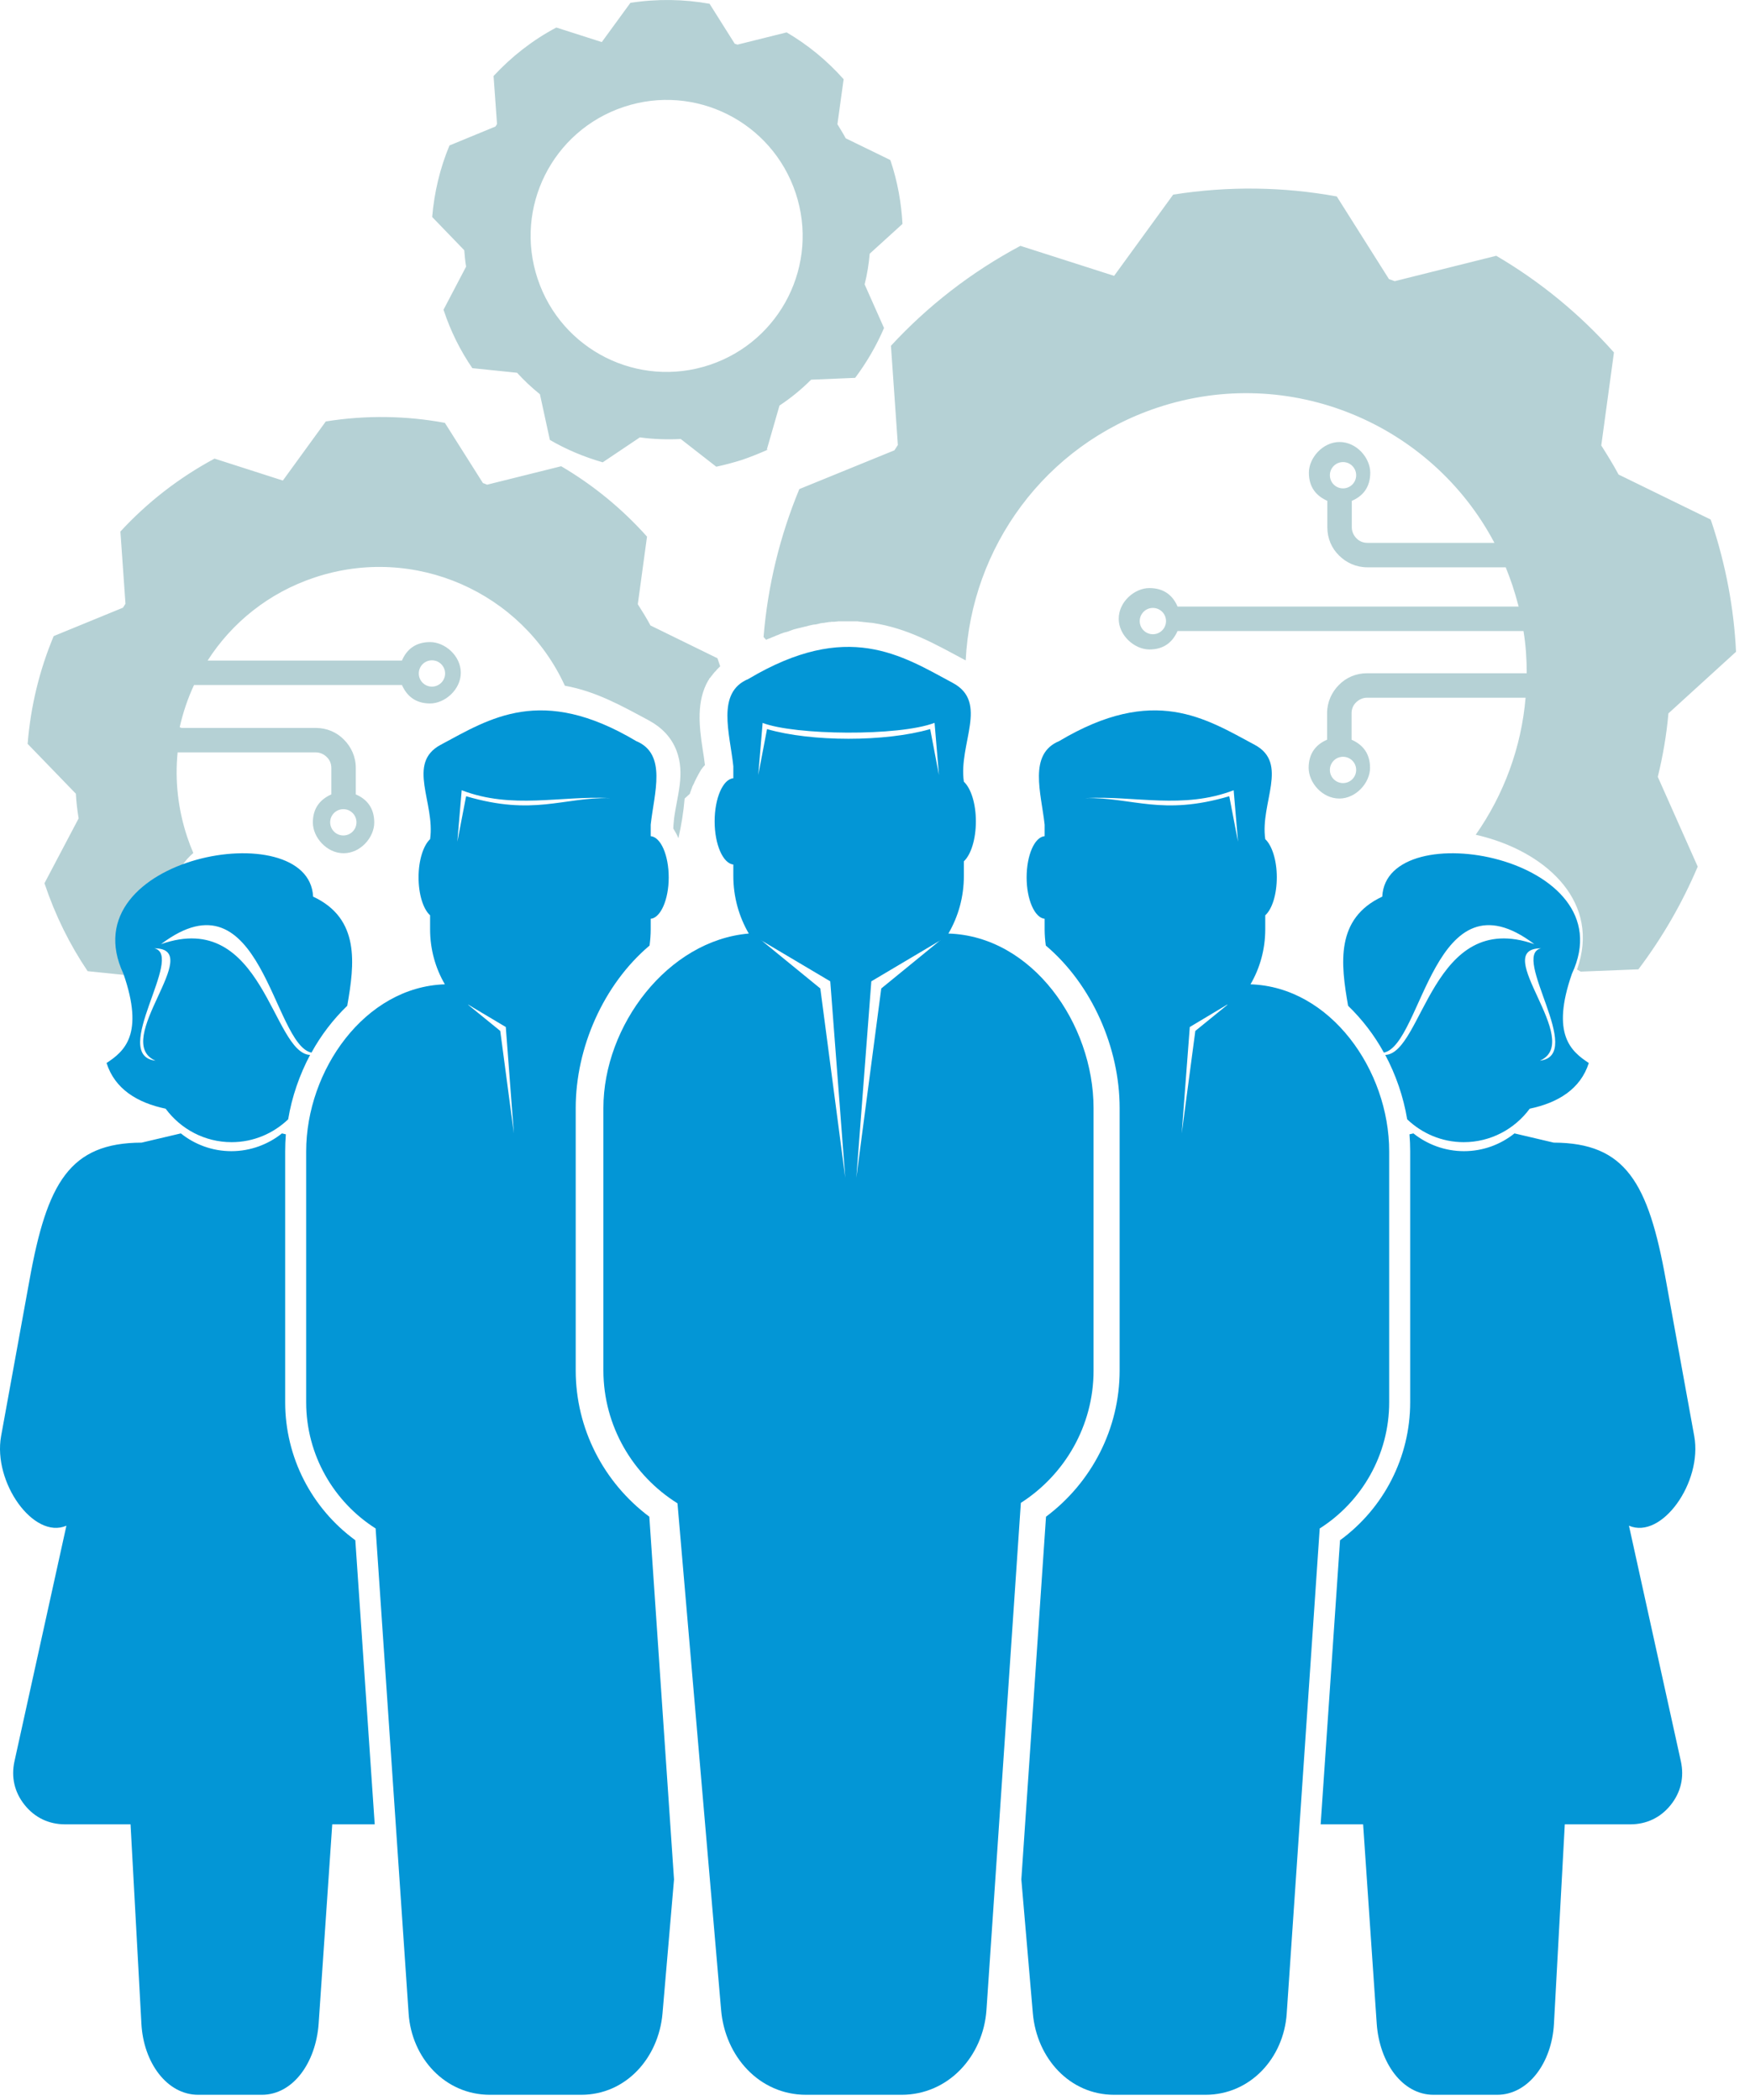 <svg width="90" height="108" viewBox="0 0 90 108" fill="none" xmlns="http://www.w3.org/2000/svg">
<path fill-rule="evenodd" clip-rule="evenodd" d="M81.294 49.969L84.261 49.851C85.496 48.213 86.516 46.444 87.311 44.569L85.258 39.953C85.519 38.884 85.709 37.792 85.804 36.689L89.282 33.52C89.175 31.301 88.759 29.058 88.024 26.85L87.976 26.719L83.241 24.405C82.968 23.895 82.659 23.396 82.351 22.91L83.003 18.127C81.247 16.145 79.194 14.471 76.951 13.154L71.728 14.46C71.633 14.424 71.527 14.388 71.432 14.353L68.749 10.104C66.02 9.605 63.183 9.558 60.335 10.009L57.297 14.187L52.478 12.644C49.938 13.997 47.707 15.741 45.82 17.783L46.176 22.886C46.117 22.981 46.057 23.064 45.998 23.159L41.108 25.153C40.111 27.562 39.482 30.126 39.269 32.76L39.399 32.903L39.482 32.867L39.542 32.843L39.577 32.832L39.637 32.808L39.66 32.796L39.72 32.772L39.803 32.737H39.815L39.886 32.701L39.945 32.677L39.981 32.665L40.04 32.642L40.123 32.606L40.147 32.594L40.218 32.571L40.254 32.559L40.313 32.535L40.361 32.523L40.408 32.511L40.456 32.499L40.539 32.475L40.598 32.452L40.634 32.44L40.693 32.416L40.729 32.404L40.788 32.381L40.871 32.357L40.919 32.345L40.966 32.333L41.013 32.321L41.061 32.309L41.108 32.297H41.12L41.203 32.274L41.263 32.262L41.298 32.25L41.358 32.238L41.393 32.226L41.464 32.214L41.547 32.191L41.583 32.179L41.642 32.167L41.69 32.155L41.749 32.143L41.797 32.131L41.868 32.12H41.892L41.975 32.108L42.034 32.096L42.082 32.084L42.129 32.072L42.176 32.06L42.236 32.048L42.331 32.036H42.355L42.426 32.025L42.473 32.013H42.509L42.568 32.001C42.592 32.001 42.627 31.989 42.651 31.989H42.699L42.758 31.977H42.806H42.865H42.912L43.007 31.965C43.043 31.965 43.078 31.965 43.102 31.953H43.15H43.209H43.257H43.316H43.387H43.446H43.494H43.565H43.601C43.636 31.953 43.66 31.953 43.696 31.953H43.708C43.743 31.953 43.779 31.953 43.814 31.953H43.85H43.921H43.957H44.04H44.064C44.099 31.953 44.135 31.953 44.17 31.965H44.182L44.277 31.977H44.313L44.384 31.989H44.408C44.443 31.989 44.479 32.001 44.515 32.001C44.55 32.001 44.586 32.013 44.621 32.013H44.645L44.728 32.025H44.764C44.799 32.025 44.835 32.036 44.871 32.036C46.675 32.309 48.063 33.105 49.63 33.947H49.642L49.654 33.959H49.665C49.95 28.179 53.712 22.898 59.528 20.963C66.328 18.697 73.615 21.782 76.856 27.918H70.316C70.103 27.918 69.901 27.835 69.758 27.681C69.616 27.538 69.521 27.337 69.521 27.123V25.758C70.079 25.521 70.47 25.07 70.47 24.31C70.47 23.551 69.77 22.732 68.892 22.732C68.026 22.732 67.314 23.551 67.314 24.31C67.314 25.07 67.705 25.509 68.263 25.758V27.123C68.263 27.693 68.488 28.203 68.868 28.571C69.236 28.939 69.746 29.176 70.316 29.176H77.437C77.556 29.473 77.674 29.782 77.781 30.102C77.9 30.47 78.007 30.826 78.102 31.194H60.56C60.323 30.636 59.872 30.244 59.112 30.244C58.353 30.244 57.534 30.945 57.534 31.823C57.534 32.689 58.353 33.401 59.112 33.401C59.872 33.401 60.311 33.01 60.56 32.452H78.351C78.47 33.176 78.517 33.9 78.517 34.624H70.304C69.735 34.624 69.224 34.849 68.856 35.229C68.488 35.597 68.251 36.107 68.251 36.677V38.042C67.693 38.279 67.302 38.73 67.302 39.49C67.302 40.249 68.002 41.068 68.88 41.068C69.746 41.068 70.459 40.249 70.459 39.49C70.459 38.73 70.067 38.291 69.509 38.042V36.677C69.509 36.463 69.592 36.261 69.746 36.119C69.889 35.977 70.091 35.882 70.304 35.882H78.458C78.244 38.433 77.342 40.866 75.894 42.931C76.06 42.967 76.215 43.003 76.369 43.05C79.609 43.94 82.327 46.433 81.104 49.862L81.294 49.969ZM9.337 37.437H16.244C16.814 37.437 17.324 37.662 17.692 38.042C18.06 38.41 18.298 38.92 18.298 39.49V40.855C18.855 41.092 19.247 41.543 19.247 42.303C19.247 43.062 18.547 43.881 17.669 43.881C16.802 43.881 16.09 43.062 16.09 42.303C16.09 41.543 16.482 41.104 17.04 40.855V39.49C17.04 39.276 16.956 39.074 16.802 38.932C16.66 38.789 16.458 38.694 16.244 38.694H9.135C8.993 40.119 9.147 41.59 9.622 43.026C9.717 43.311 9.824 43.596 9.942 43.869C9.705 44.071 9.503 44.296 9.337 44.569C9.171 44.83 9.052 45.103 8.981 45.388C7.153 46.48 6.762 48.237 6.916 50.195L4.507 49.946C3.593 48.593 2.845 47.085 2.299 45.459L2.287 45.424L4.044 42.089C3.973 41.662 3.925 41.246 3.901 40.819L1.421 38.255C1.575 36.333 2.026 34.469 2.762 32.713L6.323 31.253C6.37 31.182 6.406 31.123 6.453 31.051L6.192 27.337C7.557 25.853 9.195 24.571 11.034 23.586L14.547 24.714L16.755 21.675C18.82 21.343 20.897 21.379 22.879 21.747L24.837 24.844C24.908 24.868 24.979 24.892 25.051 24.927L28.86 23.978C30.498 24.939 31.994 26.162 33.275 27.598L32.801 31.075C33.026 31.431 33.252 31.787 33.453 32.167L36.895 33.852L36.931 33.947C36.966 34.054 37.002 34.161 37.038 34.268L37.026 34.279L37.014 34.291L37.002 34.303L36.99 34.315L36.978 34.327L36.966 34.339L36.955 34.351L36.943 34.363L36.931 34.374L36.919 34.386L36.907 34.398L36.895 34.41L36.883 34.422L36.871 34.434L36.86 34.446L36.848 34.458V34.469L36.836 34.481L36.824 34.493L36.812 34.505L36.8 34.517L36.788 34.529L36.776 34.541L36.765 34.553L36.753 34.564L36.741 34.576L36.729 34.588V34.6L36.717 34.612L36.705 34.624L36.693 34.636L36.681 34.647L36.67 34.659L36.658 34.671V34.683L36.646 34.695V34.707L36.634 34.719L36.622 34.73L36.61 34.742L36.598 34.754L36.587 34.766L36.575 34.778V34.79L36.563 34.802L36.551 34.814V34.825L36.539 34.837L36.527 34.849L36.515 34.861L36.504 34.873L36.492 34.885L36.48 34.897V34.908L36.468 34.92V34.932L36.456 34.944V34.956L36.444 34.968L36.432 34.98C35.803 36.06 35.958 37.353 36.136 38.528C36.183 38.801 36.219 39.074 36.254 39.347C36.242 39.359 36.23 39.371 36.219 39.383L36.195 39.407L36.183 39.419L36.171 39.442L36.159 39.454L36.136 39.478L36.112 39.513L36.088 39.549L36.064 39.573L36.053 39.585L36.041 39.608V39.62L36.029 39.632L36.017 39.656L35.993 39.691L35.981 39.715L35.969 39.739L35.958 39.763L35.946 39.775L35.934 39.786L35.922 39.81V39.822L35.91 39.846L35.898 39.87L35.874 39.905L35.863 39.941L35.851 39.953L35.839 39.976L35.827 40L35.815 40.024L35.803 40.047L35.791 40.071L35.779 40.095L35.768 40.119L35.756 40.142L35.744 40.166L35.732 40.19L35.72 40.214L35.708 40.237V40.249L35.697 40.273L35.685 40.297L35.673 40.321L35.661 40.344L35.649 40.368L35.637 40.38V40.392L35.625 40.415L35.613 40.439L35.602 40.463C35.59 40.487 35.59 40.522 35.578 40.546L35.566 40.57L35.554 40.593C35.542 40.617 35.542 40.653 35.53 40.676L35.518 40.7L35.507 40.724C35.495 40.748 35.495 40.783 35.483 40.807L35.471 40.831L35.21 41.068C35.151 41.757 35.044 42.433 34.889 43.109C34.818 42.931 34.723 42.765 34.628 42.611C34.628 42.445 34.652 42.279 34.664 42.113C34.818 40.926 35.245 39.81 34.794 38.611C34.533 37.923 34.035 37.413 33.382 37.057C31.946 36.285 30.664 35.561 29.05 35.265C26.843 30.458 21.324 27.989 16.185 29.698C13.823 30.482 11.924 32.025 10.678 33.971H20.671C20.909 33.413 21.36 33.022 22.119 33.022C22.879 33.022 23.698 33.722 23.698 34.6C23.698 35.466 22.879 36.178 22.119 36.178C21.36 36.178 20.921 35.787 20.671 35.229H9.978C9.658 35.917 9.408 36.653 9.242 37.401L9.337 37.437ZM17.657 41.614C18.037 41.614 18.333 41.923 18.333 42.291C18.333 42.67 18.025 42.967 17.657 42.967C17.277 42.967 16.98 42.658 16.98 42.291C16.98 41.911 17.289 41.614 17.657 41.614ZM22.214 33.959C22.594 33.959 22.891 34.268 22.891 34.636C22.891 35.015 22.582 35.312 22.214 35.312C21.834 35.312 21.538 35.004 21.538 34.636C21.538 34.256 21.846 33.959 22.214 33.959ZM69.07 25.117C68.69 25.117 68.394 24.809 68.394 24.441C68.394 24.061 68.702 23.764 69.07 23.764C69.45 23.764 69.746 24.073 69.746 24.441C69.746 24.82 69.438 25.117 69.07 25.117ZM69.07 38.92C68.69 38.92 68.394 39.229 68.394 39.596C68.394 39.976 68.702 40.273 69.07 40.273C69.45 40.273 69.746 39.964 69.746 39.596C69.746 39.217 69.438 38.92 69.07 38.92ZM59.291 31.265C58.911 31.265 58.614 31.574 58.614 31.942C58.614 32.321 58.923 32.618 59.291 32.618C59.67 32.618 59.967 32.309 59.967 31.942C59.967 31.562 59.658 31.265 59.291 31.265ZM39.435 23.123L40.088 20.857C40.681 20.465 41.215 20.026 41.714 19.527L43.98 19.432C44.574 18.637 45.072 17.783 45.464 16.869L44.467 14.626C44.598 14.104 44.681 13.581 44.728 13.047L46.413 11.516C46.354 10.436 46.164 9.356 45.808 8.288L45.785 8.229L43.494 7.113C43.363 6.864 43.209 6.627 43.067 6.389L43.387 4.075C42.533 3.114 41.547 2.306 40.456 1.666L37.928 2.295C37.88 2.283 37.833 2.259 37.785 2.247L36.492 0.194C35.162 -0.043 33.797 -0.067 32.421 0.146L30.949 2.164L28.611 1.416C27.377 2.069 26.297 2.924 25.383 3.909L25.561 6.377C25.537 6.425 25.502 6.472 25.478 6.508L23.116 7.481C22.63 8.644 22.333 9.89 22.226 11.16L23.876 12.869C23.899 13.154 23.923 13.427 23.971 13.712L22.808 15.931L22.819 15.955C23.175 17.035 23.674 18.032 24.291 18.934L26.593 19.171C26.961 19.575 27.353 19.943 27.768 20.275L28.279 22.625C29.133 23.123 30.047 23.503 30.997 23.776L32.907 22.494C33.596 22.589 34.296 22.613 35.008 22.577L36.836 24.002C37.287 23.907 37.726 23.788 38.177 23.646C38.628 23.491 39.067 23.313 39.494 23.123H39.435ZM32.077 5.499C28.409 6.721 26.427 10.674 27.65 14.341C28.872 18.008 32.824 19.99 36.492 18.768C40.159 17.545 42.141 13.593 40.919 9.926C39.696 6.259 35.744 4.277 32.077 5.499Z" fill="#B5D1D5"/>
<path fill-rule="evenodd" clip-rule="evenodd" d="M70.114 93.823H67.919L68.916 79.213C71.171 77.563 72.524 74.94 72.524 72.115V59.215C72.524 58.918 72.512 58.633 72.488 58.336L72.69 58.289C73.402 58.859 74.316 59.203 75.289 59.203C76.274 59.203 77.176 58.859 77.888 58.289L79.906 58.764C83.597 58.776 84.772 60.817 85.674 65.837L87.133 73.86C87.561 76.234 85.46 79.189 83.775 78.465L86.445 90.582C86.623 91.401 86.445 92.173 85.923 92.826C85.401 93.478 84.677 93.823 83.846 93.823H80.475L79.918 104.077C79.811 106.082 78.6 107.732 76.998 107.732H73.722C72.12 107.732 70.945 106.082 70.803 104.077L70.103 93.823H70.114ZM71.242 54.254C73.188 54.171 73.639 46.706 78.909 48.557C73.734 44.641 73.165 53.72 71.171 54.135C70.684 53.245 70.055 52.426 69.331 51.726C68.951 49.566 68.666 47.24 71.088 46.112C71.289 41.816 83.668 44.047 80.843 50.076C79.751 53.209 80.808 54.076 81.71 54.669C81.282 56.01 80.131 56.711 78.671 57.019C77.9 58.063 76.666 58.74 75.277 58.74C74.15 58.74 73.129 58.289 72.369 57.565C72.179 56.414 71.788 55.274 71.23 54.23L71.242 54.254ZM79.194 54.55C81.567 54.266 77.674 49.127 79.253 48.771C76.571 48.771 81.496 53.542 79.194 54.55Z" fill="#0396D6"/>
<path fill-rule="evenodd" clip-rule="evenodd" d="M67.871 78.607L66.174 103.554C66.02 105.845 64.299 107.732 61.996 107.732H57.297C55.006 107.732 53.321 105.845 53.119 103.554L52.526 96.659L53.795 78.002C56.157 76.234 57.581 73.457 57.581 70.478V56.983C57.581 53.886 56.157 50.634 53.784 48.628C53.748 48.355 53.724 48.082 53.724 47.809V47.252C53.214 47.204 52.798 46.266 52.798 45.127C52.798 43.988 53.202 43.05 53.724 43.003V42.943V42.599V42.409C53.546 40.783 52.87 38.778 54.472 38.113C59.35 35.205 61.996 36.95 64.524 38.303C66.305 39.252 64.797 41.294 65.07 43.157C65.415 43.477 65.664 44.237 65.664 45.115C65.664 45.993 65.426 46.753 65.07 47.073V47.797C65.07 48.818 64.797 49.791 64.311 50.622C68.429 50.753 71.444 55.049 71.444 59.215V72.115C71.444 74.833 70.019 77.243 67.871 78.607ZM63.112 51.666L61.189 52.818L60.774 58.289L61.474 53.019L63.124 51.678L63.112 51.666ZM63.444 40.641C60.857 41.638 58.365 40.914 55.825 41.044C58.294 41.009 59.742 41.97 63.219 40.949L63.67 43.288L63.444 40.629V40.641Z" fill="#0396D6"/>
<path fill-rule="evenodd" clip-rule="evenodd" d="M52.502 77.278L50.733 103.365C50.567 105.762 48.763 107.732 46.366 107.732H41.453C39.055 107.732 37.287 105.762 37.085 103.365L34.842 77.314C32.563 75.89 31.032 73.35 31.032 70.478V56.984C31.032 52.747 34.343 48.367 38.509 48.011C37.999 47.133 37.714 46.124 37.714 45.044V44.463C37.18 44.403 36.753 43.43 36.753 42.243C36.753 41.044 37.18 40.071 37.714 40.024V39.965V39.608V39.407C37.536 37.709 36.824 35.609 38.486 34.92C43.589 31.882 46.354 33.698 49.001 35.122C50.864 36.119 49.286 38.255 49.57 40.202C49.938 40.546 50.188 41.329 50.188 42.243C50.188 43.157 49.938 43.952 49.57 44.296V45.056C49.57 46.124 49.286 47.133 48.775 48.011C53.083 48.142 56.24 52.64 56.24 56.995V70.49C56.24 73.338 54.745 75.854 52.502 77.29V77.278ZM48.372 48.355L44.811 50.468L44.04 60.568L45.322 50.836L48.36 48.355H48.372ZM39.138 48.355L42.699 50.468L43.47 60.568L42.188 50.836L39.15 48.355H39.138ZM39.209 37.175C40.871 37.816 46.224 37.876 48.063 37.175L48.289 39.858L47.838 37.496C45.547 38.16 41.725 38.16 39.447 37.496L38.996 39.858L39.221 37.175H39.209Z" fill="#0396D6"/>
<path fill-rule="evenodd" clip-rule="evenodd" d="M17.075 93.823H19.271L18.274 79.213C16.019 77.563 14.666 74.94 14.666 72.115V59.215C14.666 58.918 14.678 58.633 14.701 58.336L14.5 58.289C13.788 58.859 12.874 59.203 11.901 59.203C10.915 59.203 10.014 58.859 9.301 58.289L7.284 58.764C3.593 58.776 2.418 60.817 1.516 65.837L0.056 73.86C-0.371 76.234 1.73 79.189 3.415 78.465L0.744 90.582C0.566 91.401 0.744 92.173 1.267 92.826C1.789 93.478 2.513 93.823 3.344 93.823H6.714L7.272 104.077C7.379 106.082 8.589 107.732 10.192 107.732H13.467C15.069 107.732 16.244 106.082 16.387 104.077L17.087 93.823H17.075ZM15.948 54.254C14.001 54.171 13.55 46.706 8.281 48.557C13.455 44.641 14.025 53.72 16.019 54.135C16.506 53.245 17.134 52.426 17.858 51.726C18.238 49.566 18.523 47.24 16.102 46.112C15.9 41.816 3.522 44.047 6.346 50.076C7.438 53.209 6.382 54.076 5.48 54.669C5.907 56.01 7.058 56.711 8.518 57.019C9.29 58.063 10.524 58.74 11.912 58.74C13.04 58.74 14.061 58.289 14.82 57.565C15.01 56.414 15.402 55.274 15.96 54.23L15.948 54.254ZM7.996 54.55C5.622 54.266 9.515 49.127 7.937 48.771C10.619 48.771 5.694 53.542 7.996 54.55Z" fill="#0396D6"/>
<path fill-rule="evenodd" clip-rule="evenodd" d="M19.318 78.607L21.015 103.554C21.17 105.845 22.891 107.732 25.193 107.732H29.893C32.184 107.732 33.869 105.845 34.071 103.554L34.664 96.659L33.394 78.002C31.032 76.234 29.608 73.457 29.608 70.478V56.983C29.608 53.886 31.032 50.634 33.406 48.628C33.441 48.355 33.465 48.082 33.465 47.809V47.252C33.976 47.204 34.391 46.266 34.391 45.127C34.391 43.988 33.987 43.05 33.465 43.003V42.943V42.599V42.409C33.643 40.783 34.32 38.778 32.718 38.113C27.84 35.205 25.193 36.95 22.665 38.303C20.885 39.252 22.392 41.294 22.119 43.157C21.775 43.477 21.526 44.237 21.526 45.115C21.526 45.993 21.763 46.753 22.119 47.073V47.797C22.119 48.818 22.392 49.791 22.879 50.622C18.761 50.753 15.746 55.049 15.746 59.215V72.115C15.746 74.833 17.17 77.243 19.318 78.607ZM24.078 51.666L26.012 52.818L26.427 58.289L25.727 53.019L24.078 51.678V51.666ZM23.745 40.641C26.332 41.638 28.825 40.914 31.365 41.044C28.896 41.009 27.448 41.97 23.971 40.949L23.52 43.288L23.745 40.629V40.641Z" fill="#0396D6"/>
</svg>
